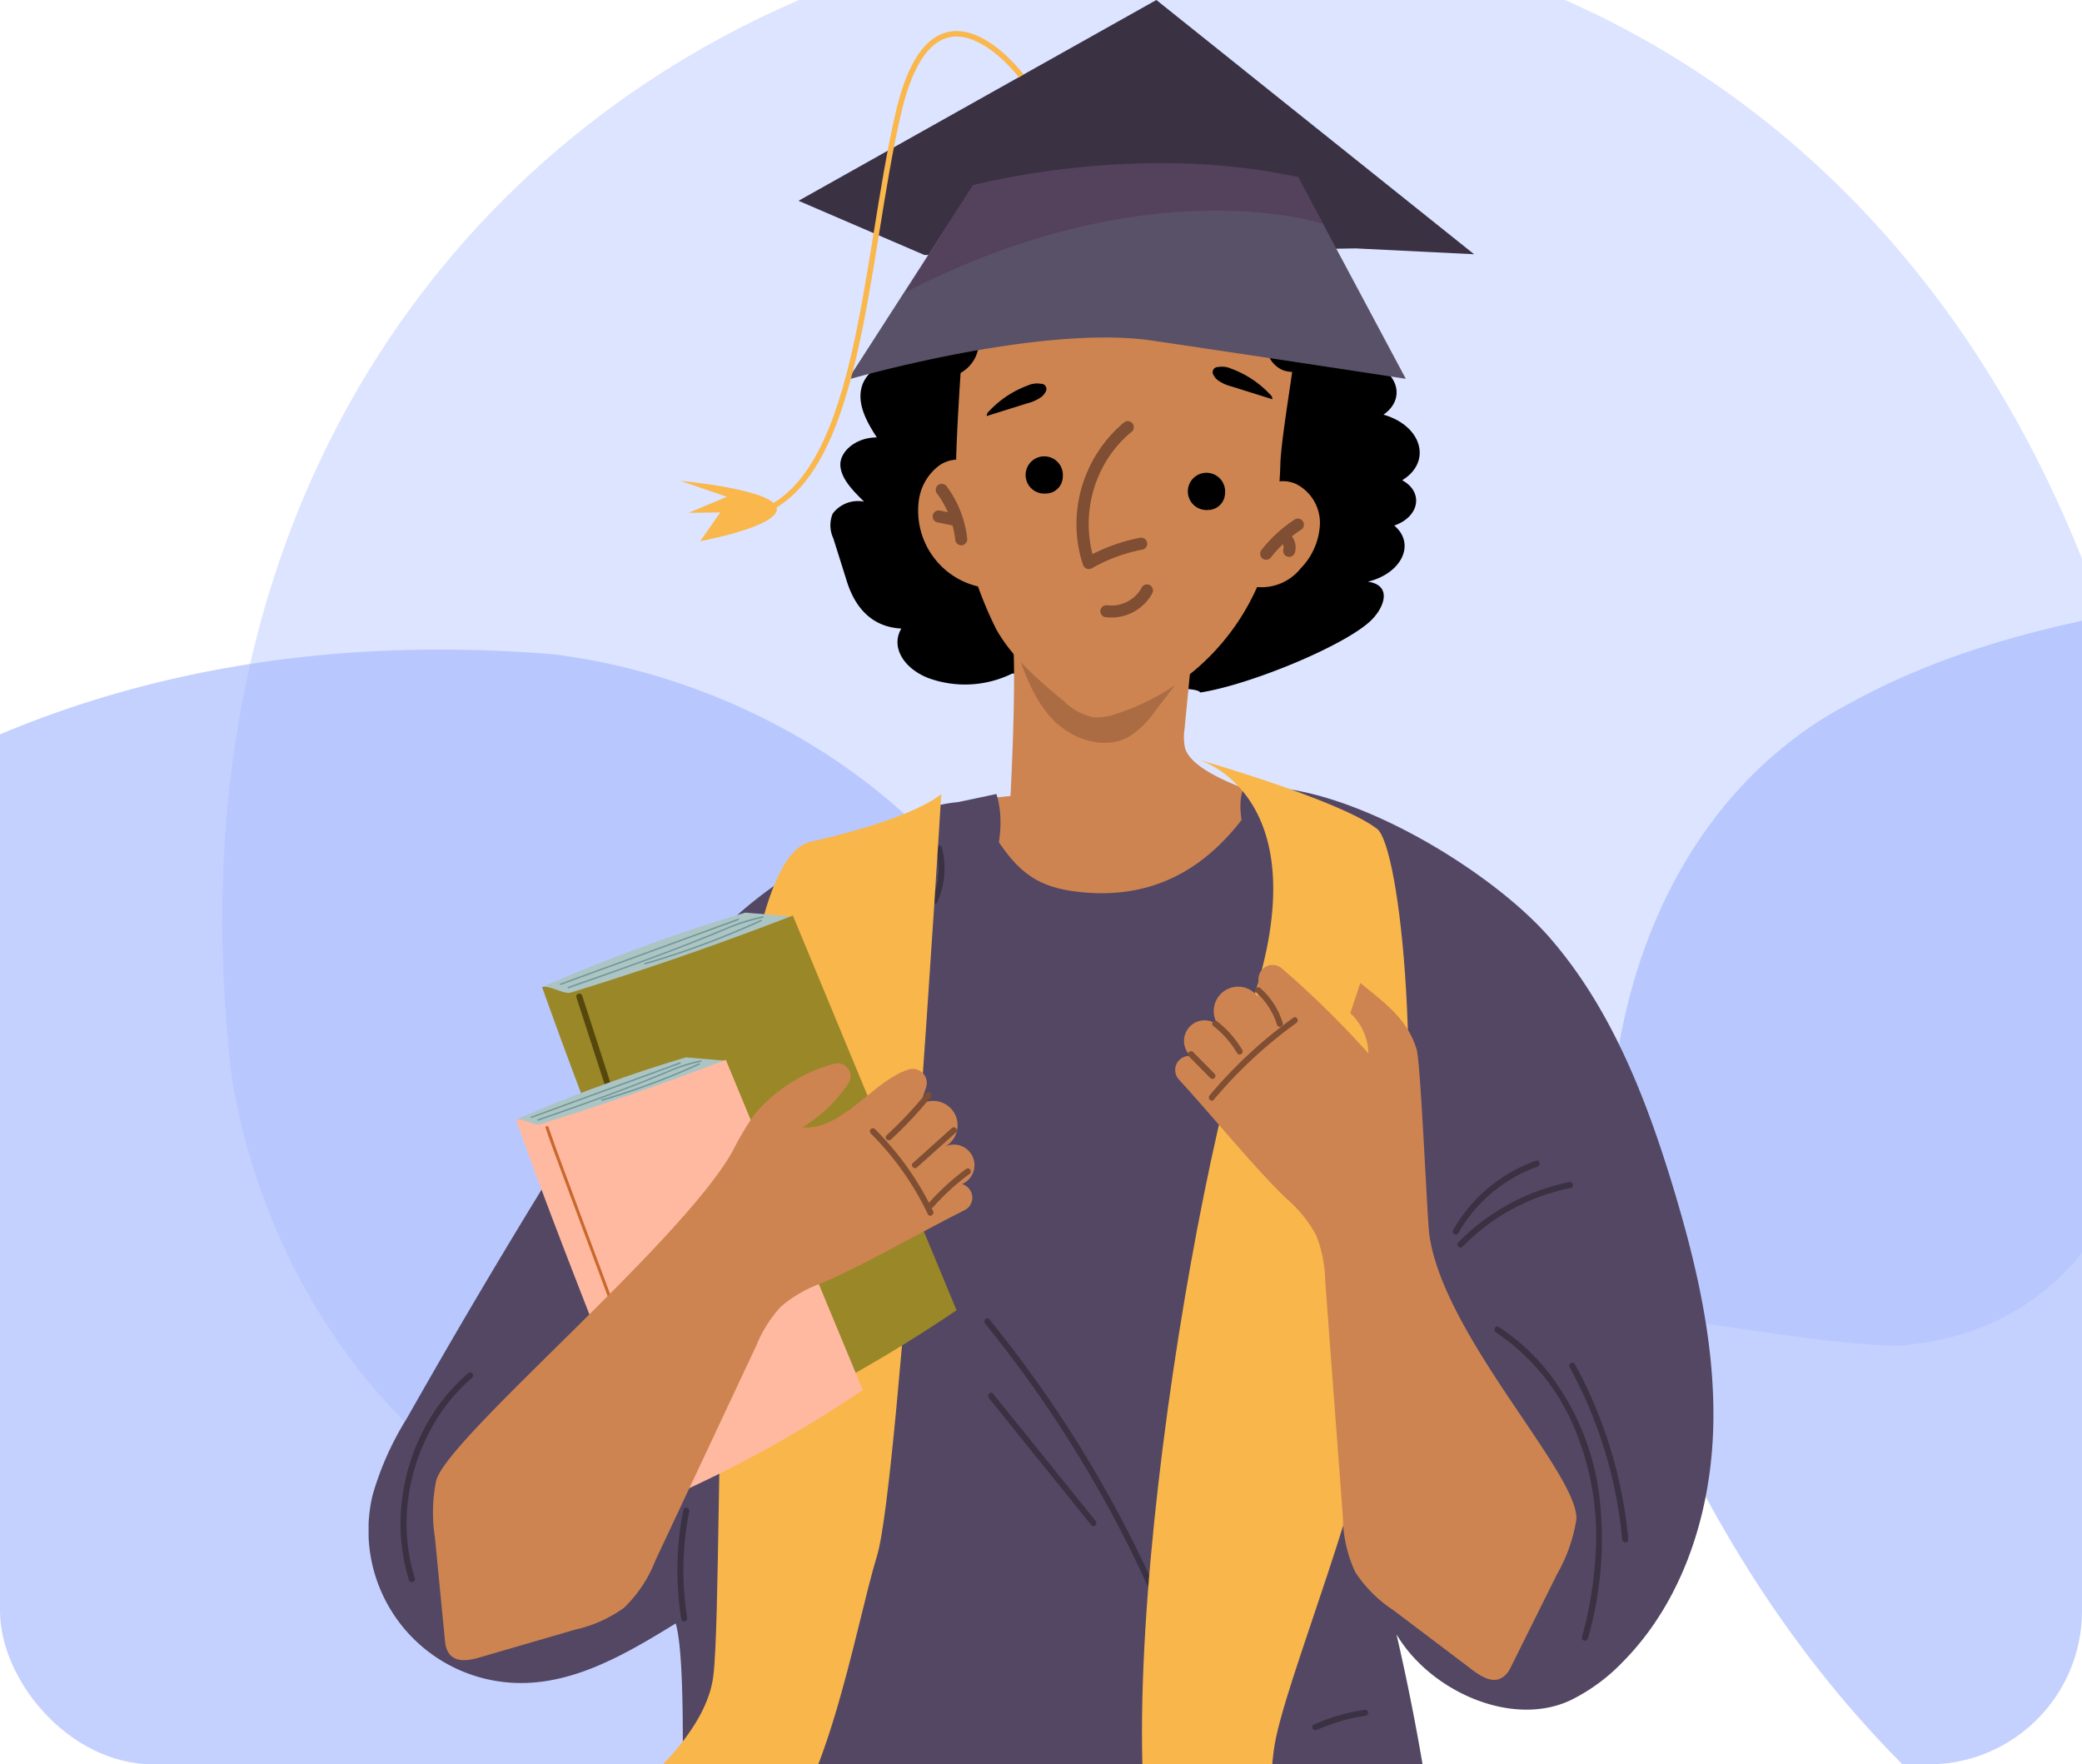 <svg xmlns="http://www.w3.org/2000/svg" xmlns:xlink="http://www.w3.org/1999/xlink" width="190" height="161" viewBox="0 0 190 161">
  <defs>
    <clipPath id="clip-path">
      <rect id="Rectángulo_45667" data-name="Rectángulo 45667" width="190" height="161" rx="14" transform="translate(5821 -6730)" fill="#e1e8ff"/>
    </clipPath>
    <clipPath id="clip-path-2">
      <rect id="Rectángulo_45670" data-name="Rectángulo 45670" width="122.725" height="213.616" fill="none"/>
    </clipPath>
    <clipPath id="clip-path-4">
      <rect id="Rectángulo_45668" data-name="Rectángulo 45668" width="16.373" height="8.946" fill="none"/>
    </clipPath>
  </defs>
  <g id="Enmascarar_grupo_314" data-name="Enmascarar grupo 314" transform="translate(-5821 6730)" clip-path="url(#clip-path)">
    <g id="Grupo_175567" data-name="Grupo 175567" transform="translate(5758.551 -6746)">
      <path id="Trazado_185816" data-name="Trazado 185816" d="M189.906,100.022c-1.445,24.534-18.6,47.959-41.827,49.412-26.681,2.243-51.171-13.811-77.748-13.981-13.552-1.275-26.262,4.419-39.469,6.257C1.032,142.912-3.513,104.452,2.05,79.661,25.512-37.21,191.53-21.309,189.906,100.022Z" transform="matrix(-0.914, 0.407, -0.407, -0.914, 427.449, 156.47)" fill="#c4d1ff"/>
      <path id="Trazado_185819" data-name="Trazado 185819" d="M189.906,100.022c-1.445,24.534-18.6,47.959-41.827,49.412-26.681,2.243-51.171-13.811-77.748-13.981-13.552-1.275-26.262,4.419-39.469,6.257C1.032,142.912-3.513,104.452,2.05,79.661,25.512-37.21,191.53-21.309,189.906,100.022Z" transform="matrix(0.07, -0.998, 0.998, 0.07, 0, 258.246)" fill="#c4d1ff"/>
      <path id="Trazado_185818" data-name="Trazado 185818" d="M.011,96.394c1.347,23.644,17.336,46.22,38.991,47.62,24.872,2.161,47.7-13.31,72.476-13.474,12.633-1.229,24.481,4.258,36.792,6.03,27.806,1.158,32.043-35.907,26.857-59.8C153.256-35.86-1.5-20.536.011,96.394Z" transform="matrix(0.995, -0.105, 0.105, 0.995, 73.478, 18.505)" fill="#a6bbff" opacity="0.388" style="mix-blend-mode: multiply;isolation: isolate"/>
    </g>
    <g id="Grupo_175546" data-name="Grupo 175546" transform="translate(5854.638 -6730)">
      <g id="Grupo_175545" data-name="Grupo 175545" clip-path="url(#clip-path-2)">
        <g id="Grupo_175544" data-name="Grupo 175544">
          <g id="Grupo_175543" data-name="Grupo 175543" clip-path="url(#clip-path-2)">
            <path id="Trazado_185614" data-name="Trazado 185614" d="M86.575,34.369c1.818-1.253,1.521-3.429-.609-4.481.107-.037.2-.09.3-.133a35.157,35.157,0,0,1-7.538-4.635c-2.952-2.222-4.709-2.794-8.616-3.679a35.272,35.272,0,0,0-11.386-.477,21.387,21.387,0,0,0-6.089,2.254A15.207,15.207,0,0,1,42.555,27.03c.576.635,1.2,1.255,1.828,1.859-2.608-.189-4.917,1.291-5.4,2.872s.383,3.193,1.354,4.687c-1.973.008-3.377,1.327-3.327,2.536s1.122,2.3,2.163,3.326a2.875,2.875,0,0,0-2.866,1.1,2.821,2.821,0,0,0,.068,2.268q.615,1.953,1.228,3.905c.585,1.862,1.889,4.146,4.973,4.307-.956,1.6.1,3.562,2.419,4.5a9.767,9.767,0,0,0,7.707-.4l13.294,1c.353.541,3.509.195,3.863.735,4.42-.679,12.9-4.149,15.455-6.459,1.325-1.2,2.133-3.327-.166-3.653,3.11-.757,4.385-3.47,2.407-5.123,2.309-.792,2.707-3.061.725-4.134,2.748-1.673,1.807-4.978-1.7-5.983" transform="translate(6.042 3.467)"/>
            <path id="Trazado_185615" data-name="Trazado 185615" d="M23.385,186.46c9.448-3.878,28.366.621,38.066,3.822,5.81,1.917,20.445.685,26.417,2.017s-.588-28.452,4.255-32.191q-2.606-10.458-6.116-20.665c-2.462-7.158-5.229-1.4-11.714-5.3-6.185-3.721-13.8-3.132-20.73-1.1s-14.082-7.962-21.019-5.971Z" transform="translate(3.916 21.233)" fill="#346060"/>
            <path id="Trazado_185616" data-name="Trazado 185616" d="M36.566,83.053c-2.459,6.473-3.555,14.473-4.106,22.39a146.469,146.469,0,0,0,.007,22.06c1.12,13.614-10.031,44.9-9.155,45.306,10.849,4.98,65.1,2.037,65.493,1.284.336-.635,3.154-2.263,3.3-3.118,2.273-13.226-7.3-27.5-5.023-40.725a243.153,243.153,0,0,0,3.676-27.87c.529-9.544-.063-19.58-2.6-27.873A16.528,16.528,0,0,0,85.726,69.2a8.4,8.4,0,0,0-2.545-2.02c-9.619-5.554-21.526-8.4-33.267-2.821,0,0-9.308,8.064-13.347,18.7" transform="translate(3.895 10.269)" fill="#534763"/>
            <path id="Trazado_185617" data-name="Trazado 185617" d="M50.791,49.13c.511,3.442-.127,15.283-.127,15.283s-4.036.368-3.3.551c3.3,5.687,4.722,7.808,10.09,8.255,8.973.748,13.5-5.167,15.96-8.989-3.356-1.117-6.42-2.6-6.834-4.238a5.043,5.043,0,0,1-.03-1.737q.422-4.336.846-8.671A60.87,60.87,0,0,0,56.807,49.2Z" transform="translate(7.915 8.225)" fill="#cd8451"/>
            <g id="Grupo_175542" data-name="Grupo 175542" transform="translate(58.608 58.842)" opacity="0.3">
              <g id="Grupo_175541" data-name="Grupo 175541">
                <g id="Grupo_175540" data-name="Grupo 175540" clip-path="url(#clip-path-4)">
                  <path id="Trazado_185618" data-name="Trazado 185618" d="M50.2,50.4l3.121,2.571c2.1,1.728,4.662,3.568,7.284,2.859a8.583,8.583,0,0,0,2.385-1.223l3.584-2.342q-1.564,2.066-3.15,4.118a8.681,8.681,0,0,1-2.412,2.389c-2.223,1.267-5.181.3-6.958-1.536s-2.65-4.349-3.459-6.776Z" transform="translate(-50.202 -50.403)" fill="#5b3421"/>
                </g>
              </g>
            </g>
            <path id="Trazado_185619" data-name="Trazado 185619" d="M77.079,27.371c-.188,3.153-1.366,9.223-1.554,12.377a41.706,41.706,0,0,1-1.136,8.7,21.2,21.2,0,0,1-13.847,14.3,4.965,4.965,0,0,1-2.175.3,5.647,5.647,0,0,1-2.645-1.49c-2.308-1.927-4.667-3.916-6.136-6.539a35.769,35.769,0,0,1-3.675-13.59c-.039-3.709.534-11.392.794-15.091L60.063,14.292l5.871,3.119Z" transform="translate(7.687 2.393)" fill="#cd8451"/>
            <path id="Trazado_185620" data-name="Trazado 185620" d="M69.2,39.23a2.966,2.966,0,0,1,3.816-1.382A3.981,3.981,0,0,1,75.231,41.5a6.151,6.151,0,0,1-1.746,4.053,4.587,4.587,0,0,1-4.16,1.7Z" transform="translate(11.587 6.299)" fill="#cd8451"/>
            <path id="Trazado_185621" data-name="Trazado 185621" d="M48.254,36.428a2.973,2.973,0,0,0-3.4.06,4.753,4.753,0,0,0-1.813,3.051,7.1,7.1,0,0,0,5.695,8.028Z" transform="translate(7.188 6.014)" fill="#cd8451"/>
            <path id="Trazado_185622" data-name="Trazado 185622" d="M44.409,38.645a8.638,8.638,0,0,1,1.7,4.233.566.566,0,0,0,.55.55.555.555,0,0,0,.551-.55,9.691,9.691,0,0,0-1.849-4.789.568.568,0,0,0-.753-.2.554.554,0,0,0-.2.753" transform="translate(7.422 6.332)" fill="#7f4e33"/>
            <path id="Trazado_185623" data-name="Trazado 185623" d="M44.493,40.977l1.32.273a.582.582,0,0,0,.424-.055.549.549,0,0,0,.2-.753.547.547,0,0,0-.329-.253l-1.319-.273a.591.591,0,0,0-.425.055.565.565,0,0,0-.252.329.553.553,0,0,0,.055.424.547.547,0,0,0,.329.253" transform="translate(7.382 6.681)" fill="#7f4e33"/>
            <path id="Trazado_185624" data-name="Trazado 185624" d="M70.631,44.132A11.97,11.97,0,0,1,71.95,42.7c.232-.215.474-.419.723-.615.126-.1-.047.034.027-.021l.1-.075c.067-.05.134-.1.2-.147.135-.1.273-.19.413-.281a.55.55,0,0,0-.556-.95,12.463,12.463,0,0,0-3.007,2.743.567.567,0,0,0,0,.779.556.556,0,0,0,.779,0" transform="translate(11.67 6.787)" fill="#7f4e33"/>
            <path id="Trazado_185625" data-name="Trazado 185625" d="M71.437,42.611c.019.02.035.041.053.062-.029-.037-.057-.075-.086-.111a1.151,1.151,0,0,1,.147.251l-.056-.132a1.187,1.187,0,0,1,.081.3c-.007-.049-.013-.1-.02-.147a1.154,1.154,0,0,1,0,.291c.006-.048.013-.1.02-.146a1.471,1.471,0,0,1-.033.159.571.571,0,0,0,.055.424.549.549,0,0,0,.753.2.578.578,0,0,0,.253-.328,1.682,1.682,0,0,0-.389-1.595.55.55,0,0,0-.94.39.6.6,0,0,0,.161.389" transform="translate(11.934 6.977)" fill="#7f4e33"/>
            <path id="Trazado_185626" data-name="Trazado 185626" d="M68.64,61.6c8.45-1.044,22.275,7.2,27.881,13.614s8.793,14.558,11.272,22.7c2.229,7.325,3.983,14.909,3.679,22.56s-2.852,15.436-8.237,20.878a16.94,16.94,0,0,1-4.769,3.5c-5.4,2.535-12.854-.874-15.882-6.018a207.765,207.765,0,0,1,4.727,30.9,2.465,2.465,0,0,1-.176,1.407c-.29.51.028,29.911-.527,30.106l-5.882,2.066c-1.708-4.728-4.279-38.681-5.055-43.647-.461-2.95-.608-5.941-1.031-8.9-1.657-11.594-7.5-22.486-7.636-34.2a71.12,71.12,0,0,1,.883-10.3q1.951-14.491,3.9-28.981c.543-4.03-4.719-11.937-3.15-15.689" transform="translate(11.219 10.3)" fill="#534763"/>
            <path id="Trazado_185627" data-name="Trazado 185627" d="M57.293,62.063c2.606,8.351-9.31,20.566-8.91,29.305.291,6.353,2.549,12.55,2.338,18.907a49.087,49.087,0,0,1-1.609,9.609q-1.986,8.4-3.97,16.791c-1.787,7.557-3.6,15.187-7.033,22.152-1.674,3.4-7.651,36.408-10.723,38.622-.82-2.722,2.678-52.734.643-59.7-4.357,2.675-9.008,5.438-14.119,5.438A13.924,13.924,0,0,1,.363,126.047a27.392,27.392,0,0,1,3.122-7Q12.346,103.385,22.01,88.2c3.31-5.2,6.73-10.41,11.189-14.669S47.668,63.355,53.807,62.8Z" transform="translate(0 10.392)" fill="#534763"/>
            <path id="Trazado_185628" data-name="Trazado 185628" d="M24.685,118.045a28.159,28.159,0,0,0-.189,9.984c.056.349.586.2.531-.146a27.369,27.369,0,0,1,.189-9.692c.069-.346-.461-.494-.531-.146" transform="translate(4.042 19.732)" fill="#3a3143"/>
            <path id="Trazado_185629" data-name="Trazado 185629" d="M88.128,104.208a19.639,19.639,0,0,1,6.993,8.309,25.549,25.549,0,0,1,2.11,12.108A35.627,35.627,0,0,1,96,132.014a.275.275,0,0,0,.53.146,32.75,32.75,0,0,0,.981-13.512,23.021,23.021,0,0,0-4.492-10.658,18.907,18.907,0,0,0-4.609-4.258c-.3-.194-.574.283-.278.475" transform="translate(14.735 17.361)" fill="#3a3143"/>
            <path id="Trazado_185630" data-name="Trazado 185630" d="M43.736,64.422a39.465,39.465,0,0,1-1.784,12.906c-.375,1.192-.8,2.368-1.291,3.519a.287.287,0,0,0,.1.377.278.278,0,0,0,.377-.1A40.108,40.108,0,0,0,44.216,68.2q.126-1.886.07-3.777a.275.275,0,0,0-.55,0" transform="translate(6.803 10.742)" fill="#3a3143"/>
            <path id="Trazado_185631" data-name="Trazado 185631" d="M44.4,66.4a6.939,6.939,0,0,1-.343,4.581c-.141.321.333.6.475.278a7.544,7.544,0,0,0,.4-5,.276.276,0,0,0-.531.146" transform="translate(7.372 11.061)" fill="#3a3143"/>
            <path id="Trazado_185632" data-name="Trazado 185632" d="M72.6,63.455a26.212,26.212,0,0,0,.941,8.228.275.275,0,0,0,.53-.147,25.728,25.728,0,0,1-.921-8.081c.016-.354-.534-.354-.55,0" transform="translate(12.152 10.58)" fill="#3a3143"/>
            <path id="Trazado_185633" data-name="Trazado 185633" d="M74.316,64.428q.173,1.683.348,3.366a.283.283,0,0,0,.274.276.278.278,0,0,0,.276-.276q-.173-1.683-.348-3.366a.283.283,0,0,0-.274-.276.278.278,0,0,0-.276.276" transform="translate(12.443 10.742)" fill="#3a3143"/>
            <path id="Trazado_185634" data-name="Trazado 185634" d="M53.119,39.055a1.7,1.7,0,1,1,1.543-1.532,1.552,1.552,0,0,1-1.543,1.532" transform="translate(8.689 5.98)"/>
            <path id="Trazado_185635" data-name="Trazado 185635" d="M65.8,40.34a1.7,1.7,0,1,1,1.543-1.532A1.552,1.552,0,0,1,65.8,40.34" transform="translate(10.812 6.195)"/>
            <path id="Trazado_185636" data-name="Trazado 185636" d="M53.269,30.007a.473.473,0,0,1,.452.677,1.507,1.507,0,0,1-.409.516,3.7,3.7,0,0,1-1.26.578l-3.735,1.169a.574.574,0,0,1,.21-.437,9.19,9.19,0,0,1,3.557-2.357,2,2,0,0,1,1.184-.146" transform="translate(8.09 5.017)"/>
            <path id="Trazado_185637" data-name="Trazado 185637" d="M66.479,28.694a.472.472,0,0,0-.451.677,1.5,1.5,0,0,0,.407.516,3.68,3.68,0,0,0,1.261.577l3.735,1.17a.586.586,0,0,0-.21-.438,9.2,9.2,0,0,0-3.558-2.356,2,2,0,0,0-1.184-.146" transform="translate(11.048 4.798)"/>
            <path id="Trazado_185638" data-name="Trazado 185638" d="M85.262,97.327a13.574,13.574,0,0,1,5.29-5.2,12.915,12.915,0,0,1,1.939-.864c.332-.118.188-.649-.147-.531a14.06,14.06,0,0,0-7.557,6.316.275.275,0,0,0,.475.278" transform="translate(14.19 15.19)" fill="#3a3143"/>
            <path id="Trazado_185639" data-name="Trazado 185639" d="M85.58,98.291a19.014,19.014,0,0,1,9.886-5.361c.347-.07.2-.6-.146-.531a19.709,19.709,0,0,0-8.2,3.779A19.022,19.022,0,0,0,85.191,97.9c-.249.253.14.642.389.389" transform="translate(14.251 15.47)" fill="#3a3143"/>
            <path id="Trazado_185640" data-name="Trazado 185640" d="M68.707,111.477a12.821,12.821,0,0,1,4.027-.831c.353-.014.355-.564,0-.55a13.252,13.252,0,0,0-4.172.85c-.328.125-.186.657.146.531" transform="translate(11.449 18.434)" fill="#3a3143"/>
            <path id="Trazado_185641" data-name="Trazado 185641" d="M74.186,135.48a16.616,16.616,0,0,1,4.478-1.295.277.277,0,0,0,.193-.339.282.282,0,0,0-.339-.193,17.188,17.188,0,0,0-4.611,1.351c-.322.145-.042.62.279.475" transform="translate(12.351 22.378)" fill="#3a3143"/>
            <path id="Trazado_185642" data-name="Trazado 185642" d="M77.44,157.056a5.7,5.7,0,0,1,3.961-1.128c.353.033.35-.517,0-.55a6.162,6.162,0,0,0-4.239,1.2c-.279.21-.006.689.278.475" transform="translate(12.9 26.012)" fill="#3a3143"/>
            <path id="Trazado_185643" data-name="Trazado 185643" d="M39.666,111.664a68.76,68.76,0,0,1-1.959,12.467c-1,4.1-2.279,8.123-3.628,12.118-1.355,4.015-2.789,8-4.113,12.028a123.011,123.011,0,0,0-3.416,12.107,63.1,63.1,0,0,0-1.542,12.328q-.014.79,0,1.578a.275.275,0,0,0,.55,0,59.4,59.4,0,0,1,1.258-12.482,111.688,111.688,0,0,1,3.274-12.126c1.3-4.031,2.726-8.019,4.1-12.027s2.676-8.013,3.735-12.1a73.694,73.694,0,0,0,2.191-12.315q.065-.786.109-1.575c.021-.354-.53-.353-.55,0" transform="translate(4.186 18.653)" fill="#3a3143"/>
            <path id="Trazado_185644" data-name="Trazado 185644" d="M93.89,106.926a40.564,40.564,0,0,1,4.3,12.108q.331,1.793.5,3.611c.033.349.583.353.551,0A41.247,41.247,0,0,0,96,109.987q-.741-1.707-1.637-3.339c-.17-.311-.646-.033-.475.278" transform="translate(15.715 17.834)" fill="#3a3143"/>
            <path id="Trazado_185645" data-name="Trazado 185645" d="M8.656,107.346a17.662,17.662,0,0,0-4.68,6.506,18.639,18.639,0,0,0-1.467,7.866,17.224,17.224,0,0,0,.757,4.495c.105.336.636.193.531-.147a17.105,17.105,0,0,1-.531-7.746,18.2,18.2,0,0,1,2.852-7.284,16.7,16.7,0,0,1,2.928-3.3c.269-.231-.121-.619-.389-.389" transform="translate(0.418 17.962)" fill="#3a3143"/>
            <path id="Trazado_185646" data-name="Trazado 185646" d="M57.6,48.655a4.252,4.252,0,0,0,4.332-2.146.55.55,0,1,0-.95-.556,3.368,3.368,0,0,1-.284.452c.035-.047.008-.011-.012.014s-.057.069-.086.1c-.06.067-.12.131-.184.193s-.117.11-.177.162c0,0-.132.107-.055.048l-.086.063a3.714,3.714,0,0,1-.455.279c-.071.036-.144.071-.217.1-.053.023.049-.016-.042.015l-.125.047a3.571,3.571,0,0,1-.49.131c-.043.009-.088.016-.131.023-.062.011.064,0-.039.006s-.177.015-.266.018-.16,0-.24,0c-.044,0-.089,0-.133-.008-.022,0-.175-.02-.065,0a.568.568,0,0,0-.677.384.554.554,0,0,0,.384.677" transform="translate(9.577 7.649)" fill="#7f4e33"/>
            <path id="Trazado_185647" data-name="Trazado 185647" d="M59.626,33.073a12.143,12.143,0,0,0-4.276,9.865,11.481,11.481,0,0,0,.576,3.075.56.56,0,0,0,.81.329,15.066,15.066,0,0,1,4.655-1.71.557.557,0,0,0,.385-.677.564.564,0,0,0-.678-.385,16.054,16.054,0,0,0-4.918,1.822l.808.328a11.082,11.082,0,0,1,1.46-9.764,10.4,10.4,0,0,1,1.958-2.1.555.555,0,0,0,0-.779.563.563,0,0,0-.779,0" transform="translate(9.265 5.512)" fill="#7f4e33"/>
            <path id="Trazado_185648" data-name="Trazado 185648" d="M48.207,103.532q3.469,4.273,6.5,8.876,3,4.555,5.548,9.391,1.443,2.744,2.733,5.565c.147.321.621.042.475-.278q-2.3-5.019-5.078-9.794t-6.023-9.243q-1.816-2.506-3.768-4.907c-.223-.276-.611.116-.389.389" transform="translate(8.061 17.255)" fill="#3a3143"/>
            <path id="Trazado_185649" data-name="Trazado 185649" d="M48.489,109.34l7.3,9.051q1.035,1.284,2.069,2.566c.222.276.609-.116.389-.389q-3.648-4.527-7.3-9.051-1.033-1.284-2.069-2.566c-.222-.277-.609.116-.389.389" transform="translate(8.108 18.227)" fill="#3a3143"/>
            <path id="Trazado_185650" data-name="Trazado 185650" d="M52.293,15.773,44.065,31.642a3.258,3.258,0,0,0,3.991-1.813,6.212,6.212,0,0,0-.114-4.727,3.779,3.779,0,0,0,5.214-3.261,3.761,3.761,0,0,0,6.518-3.494,3.667,3.667,0,0,0,6.412,1.2,75.438,75.438,0,0,0-13.792-3.772" transform="translate(7.378 2.641)"/>
            <path id="Trazado_185651" data-name="Trazado 185651" d="M77.256,24.753a11.1,11.1,0,0,1-7.007-1.874,36.728,36.728,0,0,0-7.23-3.853,3.375,3.375,0,0,0,4.88,4.2,2.338,2.338,0,0,0,.095,3.467,3.736,3.736,0,0,0,3.756.427A2.459,2.459,0,0,0,73,30.621a3.332,3.332,0,0,0,3.745-1.358,5.272,5.272,0,0,0,.607-4.127c-.029-.126-.062-.255-.095-.383" transform="translate(10.511 3.186)"/>
            <path id="Trazado_185652" data-name="Trazado 185652" d="M66.262,0,33.607,18.322l11.484,4.946,39.382-.6,10.785.532Z" transform="translate(5.627 0)" fill="#3a3143"/>
            <path id="Trazado_185653" data-name="Trazado 185653" d="M37.468,32.493s17.46-5.08,27.791-3.558S88.38,32.418,88.38,32.418L78.541,14,75.7,13.587a70.9,70.9,0,0,0-25.169.814l-1.64.351Z" transform="translate(6.274 2.148)" fill="#595167"/>
            <path id="Trazado_185654" data-name="Trazado 185654" d="M80.069,18.284s-15.813-5.263-38.112,6.257l6.185-9.775s14.821-3.987,29.647-.749Z" transform="translate(7.025 2.135)" fill="#54415c"/>
            <path id="Trazado_185655" data-name="Trazado 185655" d="M29.747,46.635c10.235-2.41,10.4-23.049,13.643-36.865S54.576,6.477,54.576,6.477" transform="translate(4.981 0.442)" fill="none" stroke="#fab74c" stroke-miterlimit="10" stroke-width="0.5"/>
            <path id="Trazado_185656" data-name="Trazado 185656" d="M26.182,43.09s7.3-1.344,6.991-3.037-8.806-2.471-8.806-2.471l4.249,1.457L25.139,40.5l2.877-.034Z" transform="translate(4.08 6.293)" fill="#fab74c"/>
            <path id="Trazado_185657" data-name="Trazado 185657" d="M93.962,158.564s-24.279,12.081-21.477-8.807c.818-6.1,8.63-23.683,10.763-38.645,3.233-22.674.711-43.821-1.327-45.408-3.383-2.633-16.342-6.337-16.342-6.337s11.3,3.124,4.886,22.312-15.319,78.158-5.939,85.832S92.3,172.869,92.3,172.869Z" transform="translate(10.122 9.941)" fill="#f9b64b"/>
            <path id="Trazado_185658" data-name="Trazado 185658" d="M50.684,62.064s-3.815,62.832-5.857,69.488-4.776,23.431-10.612,27.19-16.989,13.79-18.775,11.427-6.016-8.138-6.016-8.138,19.321-9.964,20.458-19.5-.874-73.908,8.875-76.112,11.927-4.358,11.927-4.358" transform="translate(1.578 10.392)" fill="#f9b64b"/>
            <path id="Trazado_185659" data-name="Trazado 185659" d="M99.651,126.1a14.662,14.662,0,0,1-1.749,4.915l-4.248,8.542a2.627,2.627,0,0,1-.286.465c-.964,1.211-2.239.456-3.178-.252L82.959,134.3a12.063,12.063,0,0,1-3.463-3.453,12.085,12.085,0,0,1-1.142-5.089q-.806-10.752-1.613-21.505a11.864,11.864,0,0,0-.825-4.165A11.832,11.832,0,0,0,73.2,96.74c-3.021-2.908-6.575-7.337-9.812-10.863a1.284,1.284,0,0,1,1.068-2.146A1.878,1.878,0,1,1,67.215,81.2a2.226,2.226,0,1,1,3.375-2.885l.064-1.654a1.286,1.286,0,0,1,2.1-.947,86.075,86.075,0,0,1,7.928,7.777,5.144,5.144,0,0,0-1.651-3.669l.916-2.752c2.272,1.847,4.3,3.291,5.137,6.054.378,1.247.975,15.613,1.157,16.9,1.319,9.385,13.829,22.03,13.414,26.074" transform="translate(10.556 12.629)" fill="#cd8451"/>
            <path id="Trazado_185660" data-name="Trazado 185660" d="M69.378,77.628a6.425,6.425,0,0,1,1.915,2.955c.1.337.634.194.53-.147a6.939,6.939,0,0,0-2.057-3.2c-.265-.233-.656.155-.388.389" transform="translate(11.602 12.921)" fill="#7f4e33"/>
            <path id="Trazado_185661" data-name="Trazado 185661" d="M66.024,80.253a8.727,8.727,0,0,1,2.195,2.488.275.275,0,0,0,.474-.278,9.085,9.085,0,0,0-2.28-2.6.284.284,0,0,0-.389,0,.277.277,0,0,0,0,.389" transform="translate(11.042 13.359)" fill="#7f4e33"/>
            <path id="Trazado_185662" data-name="Trazado 185662" d="M64.129,82.634l1.957,1.978a.275.275,0,0,0,.389-.389q-.977-.989-1.957-1.978c-.249-.252-.639.137-.389.389" transform="translate(10.724 13.757)" fill="#7f4e33"/>
            <path id="Trazado_185663" data-name="Trazado 185663" d="M66.138,87.033a41.615,41.615,0,0,1,7.531-7c.285-.205.011-.683-.277-.475a42.071,42.071,0,0,0-7.643,7.086c-.226.269.161.661.389.389" transform="translate(10.997 13.313)" fill="#7f4e33"/>
            <path id="Trazado_185664" data-name="Trazado 185664" d="M16.542,80.774c6.171-3.03,13.852-5.9,19.952-9.072,0,0-4.366-.371-4.4-.367a162.857,162.857,0,0,0-18.528,6.787l.7,1.089Z" transform="translate(2.271 11.944)" fill="#adc4c4"/>
            <path id="Trazado_185665" data-name="Trazado 185665" d="M25.878,110.3c-4.043-10.31-8.617-21.774-12.316-32.212.646-.194,1.993.7,2.636.5q10.243-3.157,20.249-7.022l14.937,36.016a135.948,135.948,0,0,1-21.755,11.985l-4.7-10.861Z" transform="translate(2.271 11.982)" fill="#9a8728"/>
            <path id="Trazado_185666" data-name="Trazado 185666" d="M16.245,78q1.355,4.185,2.713,8.372c.109.335.641.191.53-.147q-1.355-4.185-2.712-8.371c-.111-.336-.642-.193-.531.146" transform="translate(2.718 13.004)" fill="#56480d"/>
            <path id="Trazado_185667" data-name="Trazado 185667" d="M15.029,77.856l12.615-4.6,3.605-1.315c.082-.029.047-.162-.037-.132L18.6,76.41l-3.6,1.313c-.083.03-.048.163.036.133" transform="translate(2.502 12.024)" fill="#709998"/>
            <path id="Trazado_185668" data-name="Trazado 185668" d="M15.652,78.186C20.34,76.552,25.023,74.9,29.61,73A18.355,18.355,0,0,1,33.4,71.757c.086-.015.05-.148-.036-.133a16.818,16.818,0,0,0-3.4,1.08c-1.121.459-2.239.923-3.367,1.365-2.315.907-4.652,1.758-7,2.588q-1.993.7-3.988,1.4c-.083.029-.048.162.036.133" transform="translate(2.607 11.993)" fill="#709998"/>
            <path id="Trazado_185669" data-name="Trazado 185669" d="M21.625,75.969A77.534,77.534,0,0,0,30,73.006q1.133-.475,2.25-.986c.081-.037.011-.155-.069-.119a77.323,77.323,0,0,1-8.216,3.206q-1.18.384-2.372.73a.069.069,0,0,0,.036.133" transform="translate(3.607 12.038)" fill="#709998"/>
            <path id="Trazado_185670" data-name="Trazado 185670" d="M14.013,90.546c5.162-2.535,11.588-4.938,16.691-7.59,0,0-3.653-.311-3.683-.307a136.183,136.183,0,0,0-15.5,5.678l.588.911Z" transform="translate(1.929 13.839)" fill="#adc4c4"/>
            <path id="Trazado_185671" data-name="Trazado 185671" d="M21.823,115.242c-3.382-8.625-7.209-18.216-10.3-26.947.541-.163,1.667.584,2.205.417q8.57-2.641,16.941-5.873,6.246,15.065,12.5,30.129a113.859,113.859,0,0,1-18.2,10.026l-3.93-9.086Z" transform="translate(1.929 13.871)" fill="#ffb9a0"/>
            <path id="Trazado_185672" data-name="Trazado 185672" d="M13.839,88.187c.3.937.655,1.86.995,2.784q.876,2.392,1.768,4.776,1.026,2.758,2.055,5.516.918,2.464,1.829,4.932c.378,1.03.765,2.059,1.116,3.1.022.064.043.128.064.194.055.167.32.1.265-.074-.3-.937-.655-1.86-.995-2.784q-.876-2.392-1.768-4.776-1.026-2.758-2.055-5.516-.918-2.464-1.829-4.932c-.378-1.03-.764-2.059-1.116-3.1l-.064-.194c-.054-.167-.32-.1-.265.074" transform="translate(2.316 14.738)" fill="#c8682c"/>
            <path id="Trazado_185673" data-name="Trazado 185673" d="M12.751,88.117l10.563-3.85,3.006-1.1c.082-.03.047-.163-.036-.133L15.72,86.889l-3,1.1c-.083.03-.048.163.036.133" transform="translate(2.121 13.903)" fill="#709998"/>
            <path id="Trazado_185674" data-name="Trazado 185674" d="M13.272,88.393c3.923-1.367,7.839-2.748,11.678-4.341a15.518,15.518,0,0,1,3.17-1.038c.088-.015.05-.148-.036-.133a14.25,14.25,0,0,0-2.852.907c-.944.388-1.887.779-2.837,1.151-1.938.758-3.893,1.469-5.854,2.163q-1.651.583-3.305,1.157c-.084.029-.048.162.036.133" transform="translate(2.208 13.877)" fill="#709998"/>
            <path id="Trazado_185675" data-name="Trazado 185675" d="M18.269,86.538a65.367,65.367,0,0,0,8.888-3.305c.081-.037.011-.155-.07-.119A64.864,64.864,0,0,1,18.233,86.4a.069.069,0,0,0,.036.133" transform="translate(3.045 13.915)" fill="#709998"/>
            <path id="Trazado_185676" data-name="Trazado 185676" d="M5.327,121.176a14.67,14.67,0,0,0-.118,5.215q.462,4.749.926,9.5a2.54,2.54,0,0,0,.1.536c.469,1.474,1.929,1.225,3.059.9l8.7-2.533a12.064,12.064,0,0,0,4.467-1.993,12.048,12.048,0,0,0,2.88-4.348q4.586-9.759,9.171-19.52a11.848,11.848,0,0,1,2.255-3.6,11.811,11.811,0,0,1,3.735-2.16c3.861-1.64,8.758-4.513,13.04-6.653a1.283,1.283,0,0,0-.235-2.385,1.878,1.878,0,1,0-1.679-3.352,2.225,2.225,0,1,0-2.126-3.9l.529-1.569a1.286,1.286,0,0,0-1.62-1.631c-3.3,1.085-5.984,5.559-9.684,5.277a13.371,13.371,0,0,0,4.205-3.991,1.19,1.19,0,0,0-1.354-1.8,14.519,14.519,0,0,0-7.173,4.566A25.7,25.7,0,0,0,32.4,91.085c-4.576,8.3-26.018,26.165-27.071,30.091" transform="translate(0.843 13.916)" fill="#cd8451"/>
            <path id="Trazado_185677" data-name="Trazado 185677" d="M40.9,89.692a37.451,37.451,0,0,0,3.628-3.862c.222-.272-.166-.663-.39-.389A37.559,37.559,0,0,1,40.509,89.3c-.262.24.128.629.389.389" transform="translate(6.768 14.291)" fill="#7f4e33"/>
            <path id="Trazado_185678" data-name="Trazado 185678" d="M42.94,91.768,46.5,88.577c.265-.237-.126-.626-.389-.39l-3.555,3.192c-.265.237.126.625.389.389" transform="translate(7.11 14.754)" fill="#7f4e33"/>
            <path id="Trazado_185679" data-name="Trazado 185679" d="M44.2,94.854a21.6,21.6,0,0,1,3.3-3.013.285.285,0,0,0,.1-.377.279.279,0,0,0-.377-.1,22.321,22.321,0,0,0-3.411,3.1c-.236.264.153.654.389.389" transform="translate(7.324 15.291)" fill="#7f4e33"/>
            <path id="Trazado_185680" data-name="Trazado 185680" d="M39.264,88.66a26.452,26.452,0,0,1,5.215,7.372c.153.32.627.041.475-.278a26.869,26.869,0,0,0-5.3-7.483.275.275,0,0,0-.389.389" transform="translate(6.561 14.767)" fill="#7f4e33"/>
          </g>
        </g>
      </g>
    </g>
  </g>
</svg>
